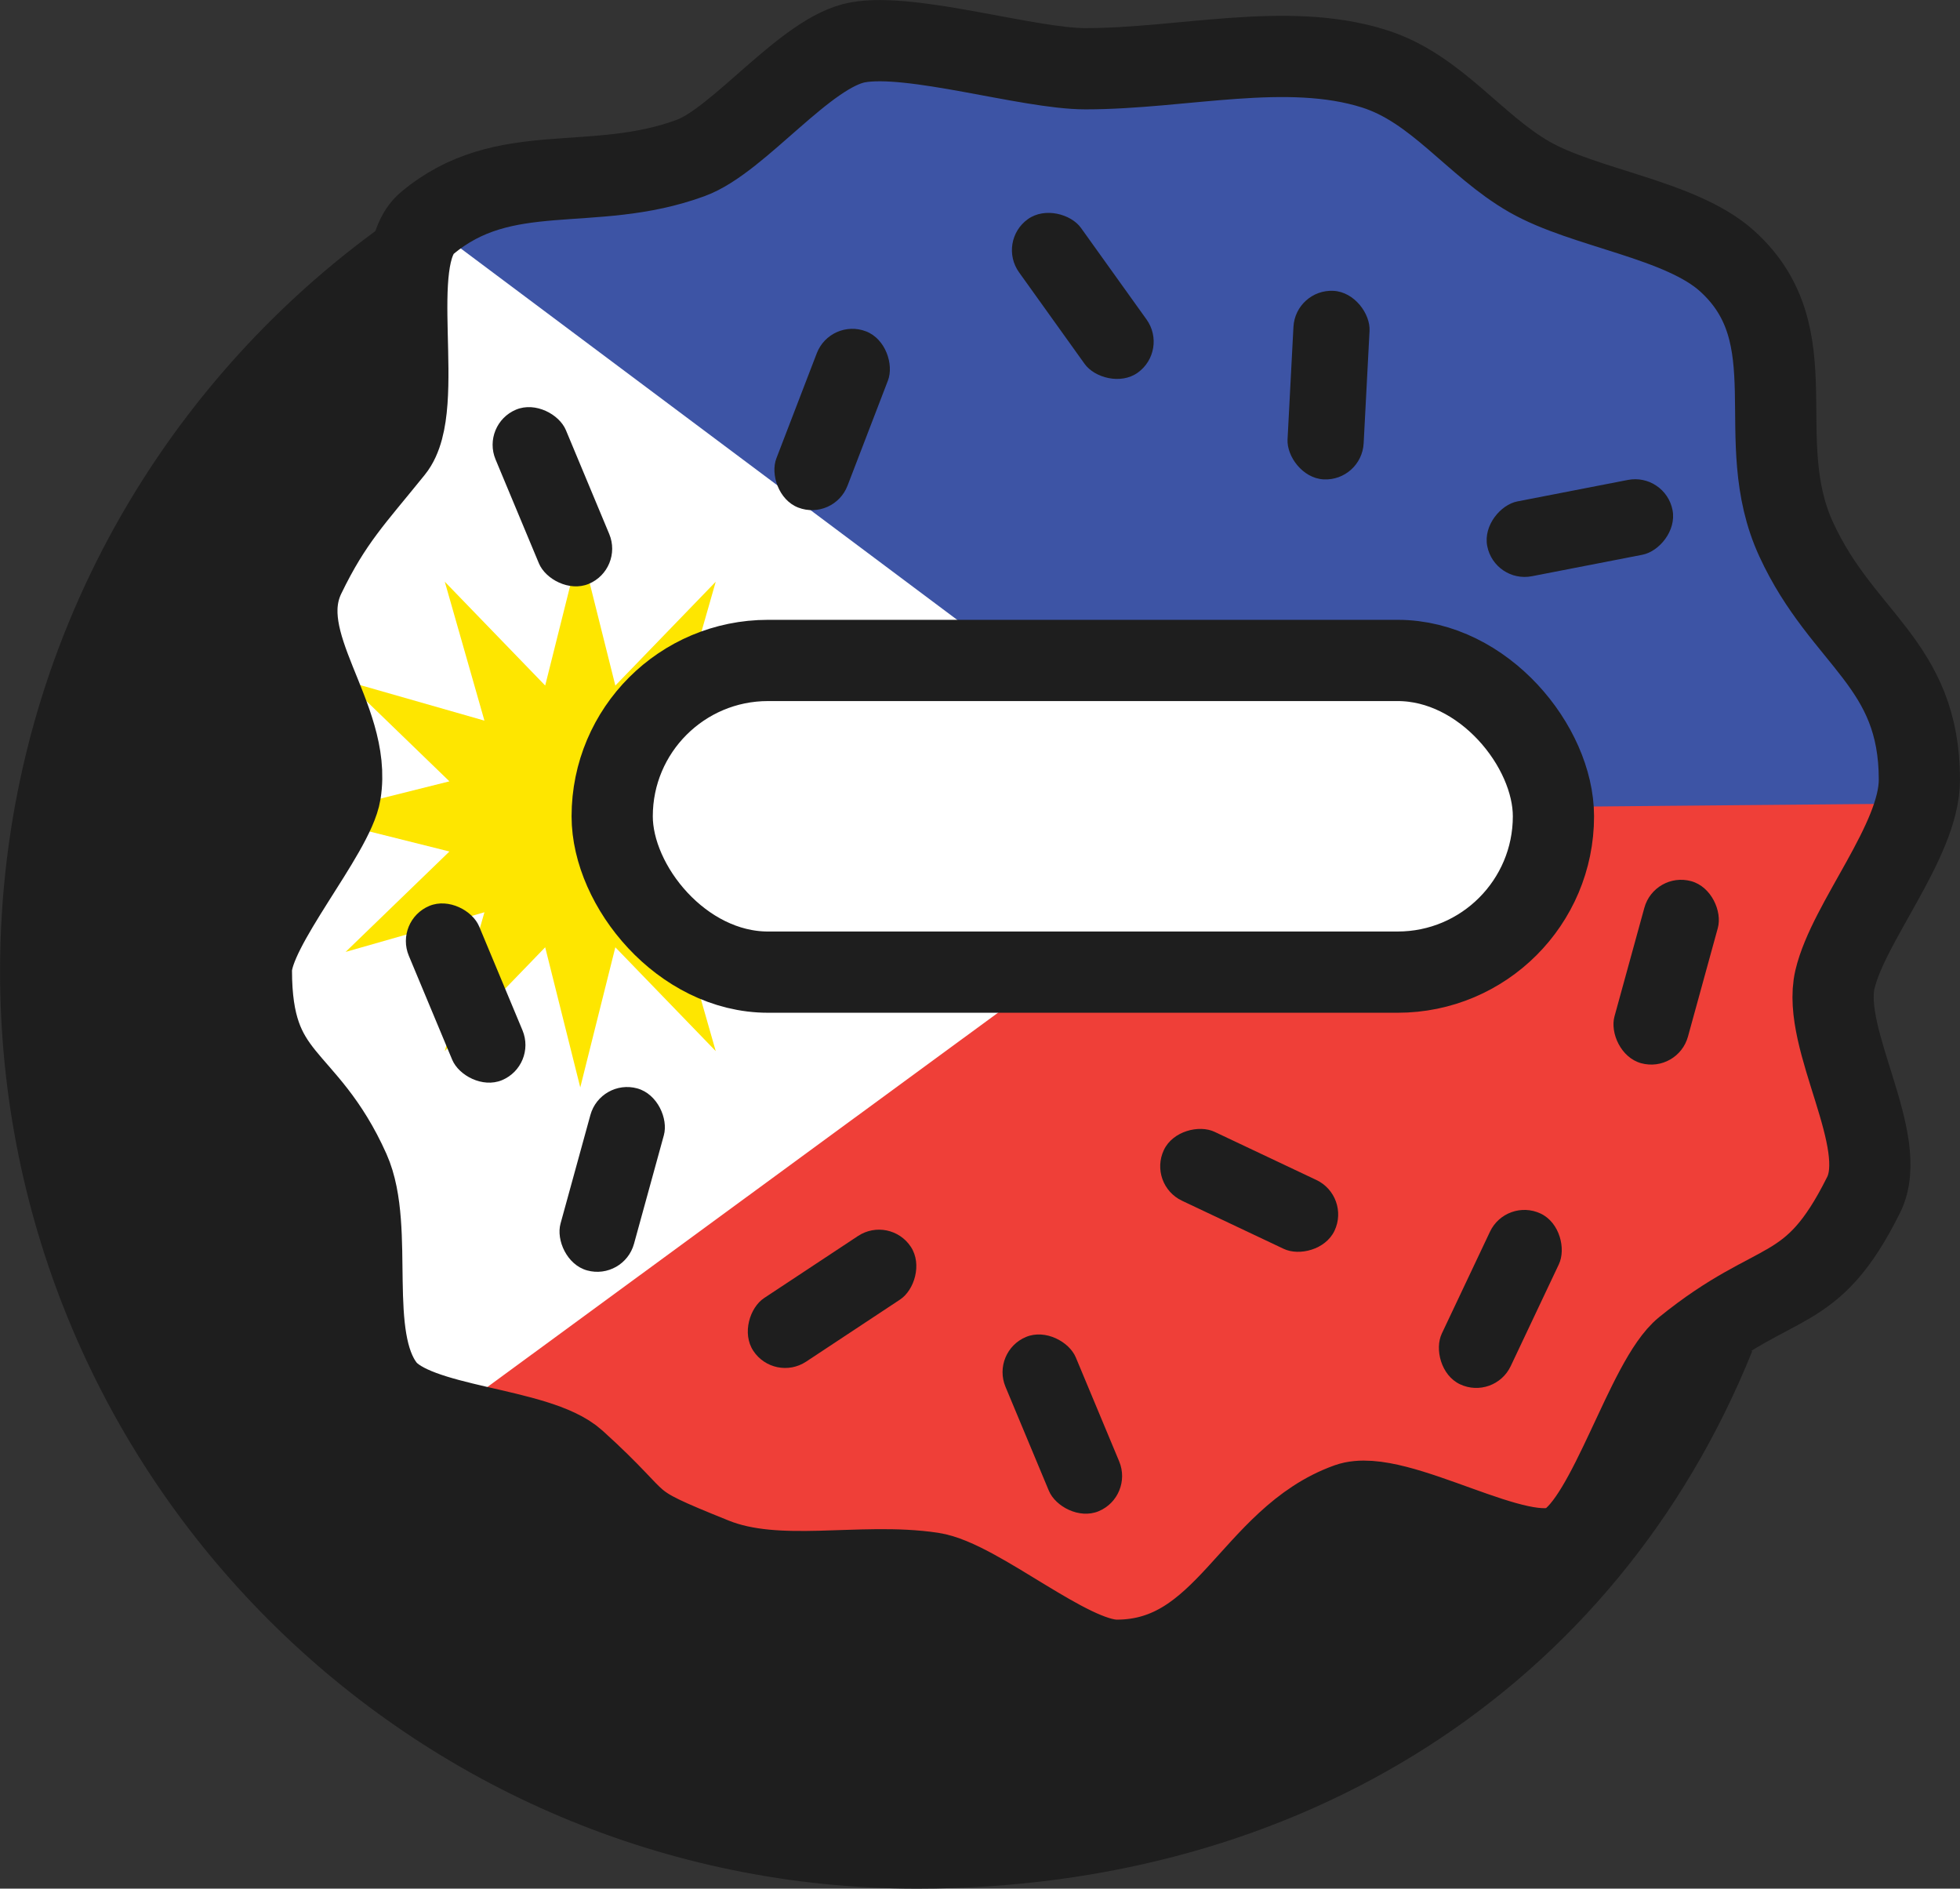 <?xml version="1.0" encoding="UTF-8"?>
<svg id="Layer_2" xmlns="http://www.w3.org/2000/svg" viewBox="0 0 304.54 293.4">
  <rect x="0" y="0" width="304.54" height="293.4" fill="#333333" stroke="none"/>
  <defs>
    <style>
      .cls-1 {
        fill: #ef3f38;
      }

      .cls-2 {
        fill: #1e1e1e;
      }

      .cls-3 {
        fill: #fee600;
      }

      .cls-4, .cls-5 {
        fill: #fff;
      }

      .cls-6 {
        fill: #3d54a5;
      }

      .cls-7 {
        stroke-width: 13px;
      }

      .cls-7, .cls-8 {
        fill: none;
      }

      .cls-7, .cls-8, .cls-5 {
        stroke: #1e1e1e;
        stroke-miterlimit: 10;
      }

      .cls-8, .cls-5 {
        stroke-width: 12.62px;
      }
    </style>
  </defs>
  <g id="Layer_3">
    <g id="Filipino">
      <path class="cls-7" d="M266.22,207.5c-20.15,49.91-66.58,79.4-123.7,79.4-75.12,0-136.01-60.89-136.01-136.01,0-45.11,21.96-85.09,55.77-109.83"/>
      <g>
        <polygon class="cls-6" points="298.23 129.47 30.07 129.47 52.84 65.16 69.63 30.45 107.29 24.54 133.29 6.57 193.08 8.98 213.51 10.68 243.19 30.01 268.38 40.59 277.76 65.16 290.58 96.29 298.23 129.47"/>
        <polygon class="cls-1" points="266.22 207.5 247.3 235.51 173.51 257.92 78.22 250.24 54.17 236.37 30.07 190.86 30.07 127.27 297.75 124.83 284.88 156.31 287.92 193.51 266.22 207.5"/>
        <polygon class="cls-4" points="193.08 129.47 66.34 34.67 39.06 84.73 25 116.18 27.21 184.91 39.06 213.57 60.61 226.55 193.08 129.47"/>
        <polygon class="cls-3" points="90.16 84.73 95.61 106.5 111.21 90.37 105.04 111.95 126.62 105.78 110.49 121.38 132.26 126.83 110.49 132.28 126.62 147.88 105.04 141.72 111.21 163.29 95.61 147.16 90.16 168.93 84.71 147.16 69.11 163.29 75.27 141.72 53.7 147.88 69.83 132.28 48.06 126.83 69.83 121.38 53.7 105.78 75.27 111.95 69.11 90.37 84.71 106.5 90.16 84.73"/>
      </g>
      <path class="cls-8" d="M289.56,185.63c-8.21,16.48-13.3,12.13-27.78,23.88-5.97,4.84-11.8,26.57-18.6,30.38-6.79,3.81-26.21-8.97-33.7-6.31-14.99,5.35-19,24.34-35.97,24.34-7.39,0-21.6-12.5-28.68-13.56-11.07-1.67-23.92,1.75-33.92-2.27-15.21-6.11-9.75-4.53-21.51-15.15-5.9-5.32-24.85-5.17-29.66-11.41-6.06-7.87-1.41-24.63-5.46-33.71-6.82-15.26-15.22-13.48-15.22-31.08,0-6.61,12.81-21.24,13.83-27.58,1.91-11.76-10.61-23.2-5.55-33.67,4.22-8.73,7.66-12.13,13.75-19.69,5.33-6.6-1.3-29.62,5.26-35.12,12.03-10.1,25.66-4.52,40.95-10.13,7.51-2.74,17.9-16.51,25.99-17.97,8.38-1.52,26.5,4.1,35.36,4.1,15.15,0,31.27-4.3,44.87,0,9.67,3.06,15.54,11.89,24.11,16.8,8.57,4.91,23.58,6.59,30.76,13.11,12.86,11.66,3.5,27.61,10.71,43.23,7.2,15.63,19.13,19.2,19.13,37.31,0,9.49-11.03,22.12-13.12,31.02-2.17,9.3,8.64,25.07,4.45,33.48Z"/>
      <rect class="cls-5" x="95.12" y="102.6" width="146.25" height="48.42" rx="24.21" ry="24.21"/>
      <rect class="cls-2" x="66.42" y="139.61" width="11.84" height="29.33" rx="5.92" ry="5.92" transform="translate(-53.82 39.75) rotate(-22.65)"/>
      <rect class="cls-2" x="200.51" y="45.16" width="11.84" height="29.33" rx="5.92" ry="5.92" transform="translate(3.41 -10.72) rotate(3)"/>
      <rect class="cls-2" x="188.18" y="170.24" width="11.84" height="29.33" rx="5.92" ry="5.92" transform="translate(-56.04 281.34) rotate(-64.69)"/>
      <rect class="cls-2" x="123.38" y="187.11" width="11.84" height="29.33" rx="5.92" ry="5.92" transform="translate(226.33 -17.35) rotate(56.54)"/>
      <rect class="cls-2" x="123.38" y="50.5" width="11.84" height="29.33" rx="5.92" ry="5.92" transform="translate(226.6 172.39) rotate(-158.97)"/>
      <rect class="cls-2" x="79.91" y="62.51" width="11.84" height="29.33" rx="5.92" ry="5.92" transform="translate(-23.1 39) rotate(-22.65)"/>
      <rect class="cls-2" x="227.22" y="187.11" width="11.84" height="29.33" rx="5.92" ry="5.92" transform="translate(108.62 -80.29) rotate(25.31)"/>
      <rect class="cls-2" x="252.97" y="136.36" width="11.84" height="29.33" rx="5.92" ry="5.92" transform="translate(49.32 -63.25) rotate(15.38)"/>
      <rect class="cls-2" x="89.2" y="168.55" width="11.84" height="29.33" rx="5.92" ry="5.92" transform="translate(52 -18.66) rotate(15.38)"/>
      <rect class="cls-2" x="162.32" y="31.3" width="11.84" height="29.33" rx="5.92" ry="5.92" transform="translate(4.7 106.56) rotate(-35.61)"/>
      <rect class="cls-2" x="239.56" y="67.37" width="11.84" height="29.33" rx="5.92" ry="5.92" transform="translate(211.79 338.66) rotate(-101)"/>
      <rect class="cls-2" x="159.13" y="206.58" width="11.84" height="29.33" rx="5.92" ry="5.92" transform="translate(-72.46 80.61) rotate(-22.65)"/>
      <polygon class="cls-2" points="62.27 41.06 61.08 69.79 47.33 89.48 52.89 123.16 39.06 150.74 54.28 181.81 59.75 215.53 89.4 226.93 110.91 242.08 144.84 244.36 173.51 257.92 209.49 233.58 243.19 239.89 221.9 263.47 190.78 279.12 162.66 285.63 101.03 280.45 61.17 259.91 34.36 233.36 10.37 183.21 10.37 132.11 20.79 90.17 39.06 65.16 62.27 41.06"/>
    </g>
  </g>
</svg>